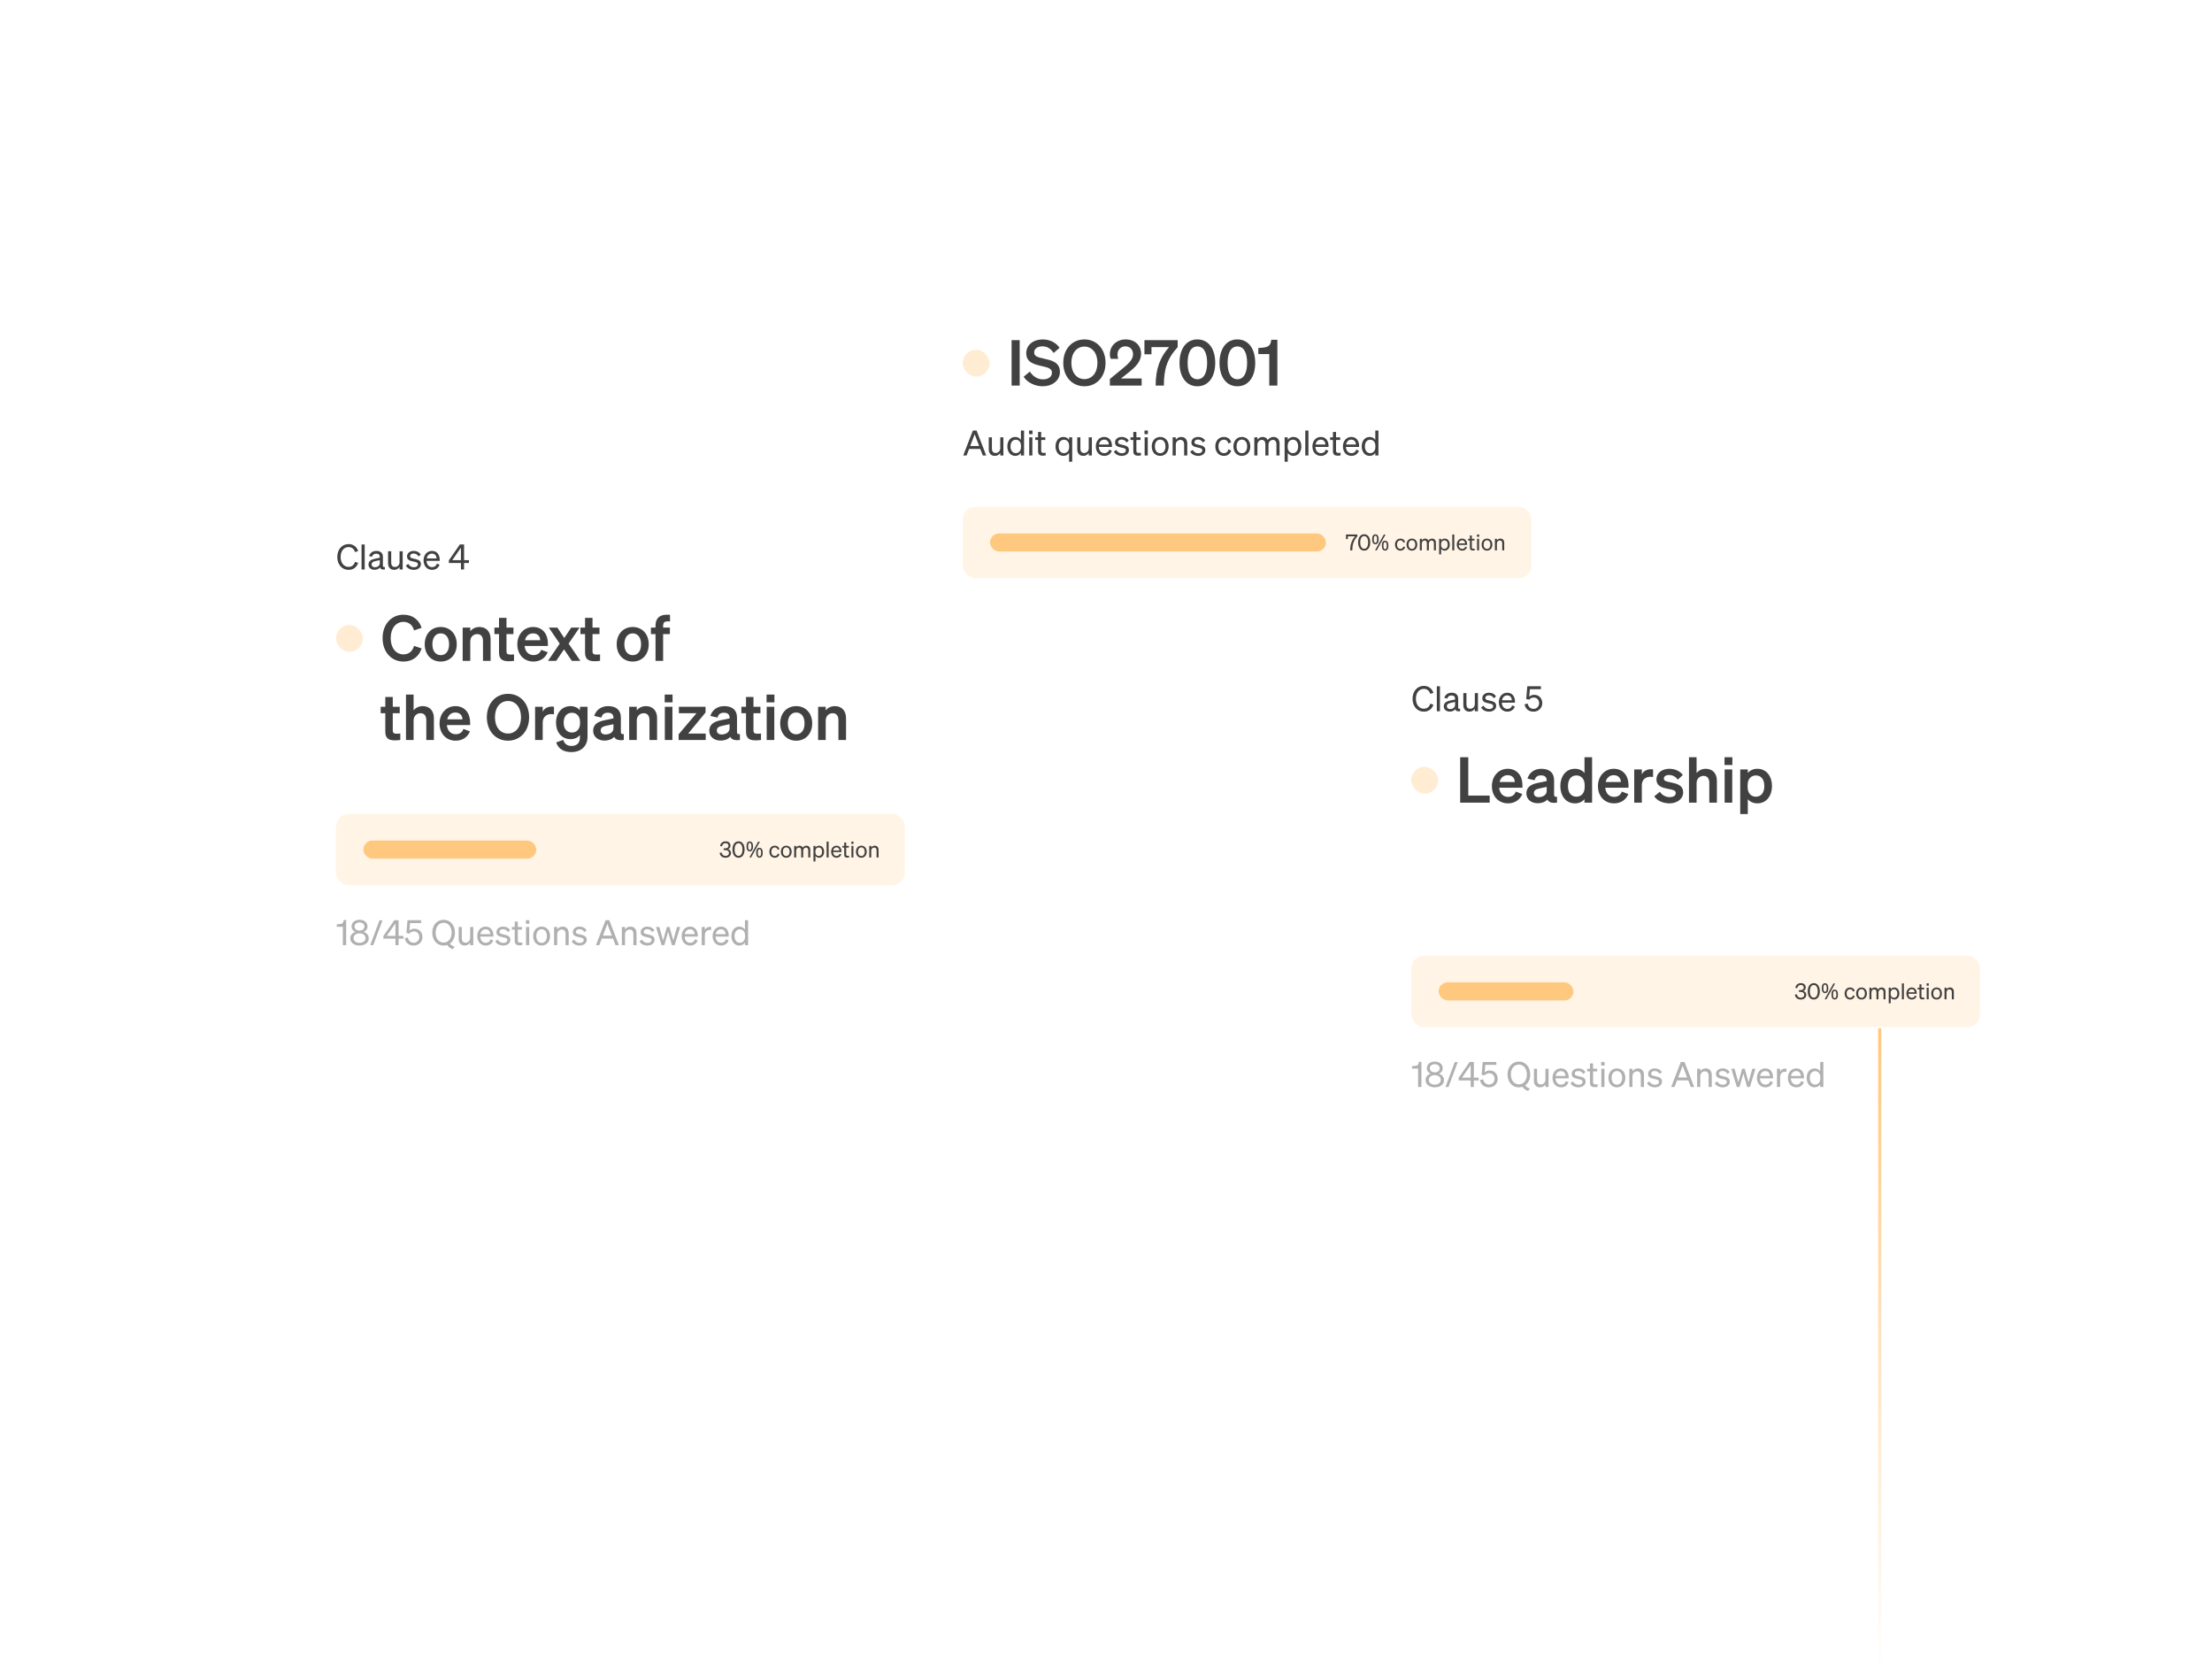 <svg width="699" height="530" viewBox="0 0 699 530" fill="none" xmlns="http://www.w3.org/2000/svg">
<g filter="url(#filter0_d_711_2954)">
<rect x="261.368" y="35.204" width="208.808" height="173.578" rx="16" fill="white" fill-opacity="0.84" shape-rendering="crispEdges"/>
</g>
<rect x="304.208" y="160.115" width="179.726" height="22.533" rx="4" fill="#FFF4E5"/>
<path d="M428.219 169.436H425.93V170.297H425.342V168.855H428.933V169.436C427.701 170.801 427.344 172.068 427.344 173.881H426.665C426.665 171.928 427.204 170.563 428.219 169.436ZM429.168 171.368C429.168 169.835 429.889 168.778 431.086 168.778C432.276 168.778 432.997 169.835 432.997 171.368C432.997 172.901 432.276 173.958 431.086 173.958C429.889 173.958 429.168 172.901 429.168 171.368ZM429.84 171.368C429.84 172.544 430.267 173.37 431.086 173.37C431.898 173.37 432.332 172.544 432.332 171.368C432.332 170.192 431.898 169.366 431.086 169.366C430.267 169.366 429.84 170.192 429.84 171.368ZM434.118 170.374C434.118 170.75 434.158 171.034 434.237 171.225C434.319 171.415 434.449 171.509 434.627 171.509C434.987 171.509 435.167 171.131 435.167 170.374C435.167 169.622 434.987 169.246 434.627 169.246C434.449 169.246 434.319 169.341 434.237 169.53C434.158 169.717 434.118 169.998 434.118 170.374ZM435.68 170.374C435.68 170.894 435.59 171.287 435.41 171.554C435.232 171.818 434.971 171.95 434.627 171.95C434.303 171.95 434.052 171.814 433.872 171.543C433.694 171.27 433.605 170.88 433.605 170.374C433.605 169.853 433.692 169.462 433.865 169.202C434.04 168.942 434.294 168.812 434.627 168.812C434.962 168.812 435.221 168.948 435.403 169.219C435.587 169.488 435.68 169.873 435.68 170.374ZM437.177 172.377C437.177 172.758 437.217 173.041 437.296 173.228C437.378 173.415 437.508 173.509 437.686 173.509C437.871 173.509 438.006 173.416 438.093 173.232C438.182 173.045 438.226 172.76 438.226 172.377C438.226 171.63 438.046 171.256 437.686 171.256C437.508 171.256 437.378 171.35 437.296 171.536C437.217 171.721 437.177 172.001 437.177 172.377ZM438.739 172.377C438.739 172.895 438.649 173.286 438.469 173.553C438.289 173.817 438.028 173.95 437.686 173.95C437.362 173.95 437.111 173.814 436.931 173.543C436.753 173.269 436.664 172.881 436.664 172.377C436.664 171.855 436.751 171.465 436.924 171.205C437.097 170.945 437.351 170.815 437.686 170.815C438.021 170.815 438.28 170.951 438.462 171.222C438.646 171.491 438.739 171.876 438.739 172.377ZM437.826 168.884L435.054 173.881H434.518L437.29 168.884H437.826ZM441.46 172.054C441.46 172.887 441.908 173.405 442.559 173.405C443.063 173.405 443.364 173.083 443.469 172.628L444.029 172.887C443.854 173.496 443.322 173.958 442.559 173.958C441.537 173.958 440.83 173.181 440.83 172.054C440.83 170.92 441.537 170.15 442.559 170.15C443.322 170.15 443.84 170.591 444.015 171.2L443.469 171.473C443.364 171.025 443.063 170.696 442.559 170.696C441.908 170.696 441.46 171.214 441.46 172.054ZM447.869 172.054C447.869 173.188 447.169 173.958 446.168 173.958C445.167 173.958 444.467 173.188 444.467 172.054C444.467 170.92 445.167 170.15 446.168 170.15C447.169 170.15 447.869 170.92 447.869 172.054ZM445.104 172.054C445.104 172.887 445.524 173.419 446.168 173.419C446.812 173.419 447.232 172.887 447.232 172.054C447.232 171.214 446.812 170.682 446.168 170.682C445.524 170.682 445.104 171.214 445.104 172.054ZM449.3 171.69V173.881H448.67V170.22H449.3V170.717C449.496 170.416 449.846 170.15 450.357 170.15C450.847 170.15 451.19 170.395 451.372 170.773C451.575 170.472 451.967 170.15 452.541 170.15C453.297 170.15 453.752 170.689 453.752 171.466V173.881H453.122V171.634C453.122 171.123 452.912 170.738 452.394 170.738C451.974 170.738 451.526 171.095 451.526 171.69V173.881H450.896V171.634C450.896 171.123 450.686 170.738 450.168 170.738C449.748 170.738 449.3 171.095 449.3 171.69ZM456.532 173.958C456.021 173.958 455.615 173.713 455.398 173.349V175.141H454.768V170.22H455.398V170.752C455.615 170.395 456.021 170.15 456.532 170.15C457.547 170.15 458.128 171.011 458.128 172.054C458.128 173.09 457.547 173.958 456.532 173.958ZM455.384 171.928V172.187C455.384 173.027 455.902 173.405 456.42 173.405C457.106 173.405 457.491 172.838 457.491 172.054C457.491 171.263 457.106 170.703 456.42 170.703C455.902 170.703 455.384 171.074 455.384 171.928ZM459.554 168.855V173.881H458.924V168.855H459.554ZM462.069 173.958C461.054 173.958 460.354 173.181 460.354 172.054C460.354 170.962 461.047 170.15 462.041 170.15C463.063 170.15 463.602 170.927 463.602 171.942V172.152H460.956C460.991 172.922 461.432 173.412 462.069 173.412C462.559 173.412 462.909 173.146 463.021 172.712L463.574 172.908C463.35 173.559 462.797 173.958 462.069 173.958ZM462.034 170.689C461.502 170.689 461.103 171.046 460.991 171.669H462.965C462.951 171.151 462.671 170.689 462.034 170.689ZM464.484 173.006V170.759H463.917V170.22H464.484V169.149H465.107V170.22H465.94V170.759H465.107V172.908C465.107 173.293 465.296 173.363 465.618 173.363C465.765 173.363 465.87 173.356 466.017 173.321V173.86C465.856 173.895 465.674 173.916 465.464 173.916C464.841 173.916 464.484 173.706 464.484 173.006ZM466.737 169.583V168.855H467.423V169.583H466.737ZM467.395 170.22V173.881H466.765V170.22H467.395ZM471.596 172.054C471.596 173.188 470.896 173.958 469.895 173.958C468.894 173.958 468.194 173.188 468.194 172.054C468.194 170.92 468.894 170.15 469.895 170.15C470.896 170.15 471.596 170.92 471.596 172.054ZM468.831 172.054C468.831 172.887 469.251 173.419 469.895 173.419C470.539 173.419 470.959 172.887 470.959 172.054C470.959 171.214 470.539 170.682 469.895 170.682C469.251 170.682 468.831 171.214 468.831 172.054ZM472.398 173.881V170.22H473.028V170.717C473.238 170.416 473.602 170.15 474.12 170.15C474.897 170.15 475.338 170.689 475.338 171.466V173.881H474.708V171.634C474.708 171.123 474.491 170.738 473.945 170.738C473.49 170.738 473.028 171.088 473.028 171.697V173.881H472.398Z" fill="#414141"/>
<rect x="312.86" y="168.526" width="106.129" height="5.71" rx="2.855" fill="#FFC87F"/>
<rect x="304.208" y="110.484" width="8.481" height="8.481" rx="4.241" fill="#FFECD2"/>
<path d="M322.226 107.453V121.813H319.666V107.453H322.226ZM323.479 119.013L325.439 117.393C326.439 118.953 327.939 119.853 329.579 119.853C331.199 119.853 332.419 119.113 332.419 117.733C332.419 116.273 330.919 116.073 328.779 115.553C326.619 115.033 324.299 114.393 324.299 111.593C324.299 108.933 326.579 107.233 329.479 107.233C331.939 107.233 333.859 108.393 334.819 109.893L332.939 111.513C332.139 110.273 331.079 109.413 329.399 109.413C327.859 109.413 326.799 110.193 326.799 111.333C326.799 112.593 327.899 112.853 329.839 113.293C332.159 113.813 334.939 114.353 334.939 117.473C334.939 120.293 332.459 122.033 329.499 122.033C327.039 122.033 324.599 120.853 323.479 119.013ZM335.996 114.633C335.996 110.273 338.796 107.233 342.676 107.233C346.556 107.233 349.356 110.273 349.356 114.633C349.356 118.993 346.556 122.033 342.676 122.033C338.796 122.033 335.996 118.993 335.996 114.633ZM346.796 114.633C346.796 111.513 345.096 109.493 342.676 109.493C340.256 109.493 338.556 111.513 338.556 114.633C338.556 117.753 340.256 119.773 342.676 119.773C345.096 119.773 346.796 117.753 346.796 114.633ZM350.725 119.733L354.325 116.773C356.285 115.173 358.045 113.753 358.045 111.953C358.045 110.473 357.125 109.413 355.605 109.413C354.105 109.413 353.125 110.593 353.125 112.013C353.125 112.473 353.205 112.933 353.365 113.373H350.985C350.785 112.793 350.725 112.413 350.725 111.873C350.725 109.173 352.945 107.233 355.665 107.233C358.665 107.233 360.585 109.093 360.585 111.793C360.585 114.333 358.665 116.073 356.645 117.673L354.245 119.573H360.765V121.813H350.725V119.733ZM369.45 109.653H363.87V111.933H361.65V107.453H372.15V109.673C368.69 113.433 367.79 116.873 367.79 121.813H365.19C365.19 116.413 366.67 112.713 369.45 109.653ZM372.736 114.633C372.736 110.253 374.816 107.233 378.376 107.233C381.936 107.233 384.016 110.253 384.016 114.633C384.016 119.013 381.936 122.033 378.376 122.033C374.816 122.033 372.736 119.013 372.736 114.633ZM375.296 114.633C375.296 117.653 376.256 119.813 378.376 119.813C380.496 119.813 381.456 117.653 381.456 114.633C381.456 111.613 380.496 109.453 378.376 109.453C376.256 109.453 375.296 111.613 375.296 114.633ZM385.372 114.633C385.372 110.253 387.452 107.233 391.012 107.233C394.572 107.233 396.652 110.253 396.652 114.633C396.652 119.013 394.572 122.033 391.012 122.033C387.452 122.033 385.372 119.013 385.372 114.633ZM387.932 114.633C387.932 117.653 388.892 119.813 391.012 119.813C393.132 119.813 394.092 117.653 394.092 114.633C394.092 111.613 393.132 109.453 391.012 109.453C388.892 109.453 387.932 111.613 387.932 114.633ZM401.711 107.353H403.651V121.813H401.091V111.853H397.631V109.953L399.031 109.833C400.831 109.673 401.571 109.053 401.711 107.353Z" fill="#414141"/>
<path d="M307.431 136.008H308.597L311.644 143.906H310.577L309.774 141.827H306.232L305.44 143.906H304.384L307.431 136.008ZM307.992 137.196L306.584 140.903H309.422L307.992 137.196ZM317.075 138.153V143.906H316.085V143.114C315.755 143.598 315.194 144.027 314.38 144.027C313.148 144.027 312.455 143.18 312.455 141.959V138.153H313.445V141.75C313.445 142.564 313.797 143.114 314.644 143.114C315.359 143.114 316.085 142.575 316.085 141.618V138.153H317.075ZM320.831 144.027C319.236 144.027 318.323 142.663 318.323 141.035C318.323 139.396 319.236 138.043 320.831 138.043C321.634 138.043 322.272 138.428 322.613 138.989V136.008H323.603V143.906H322.613V143.07C322.272 143.642 321.634 144.027 320.831 144.027ZM322.635 140.837C322.635 139.495 321.821 138.912 321.007 138.912C319.929 138.912 319.324 139.792 319.324 141.035C319.324 142.267 319.929 143.158 321.007 143.158C321.821 143.158 322.635 142.564 322.635 141.244V140.837ZM325.195 137.152V136.008H326.273V137.152H325.195ZM326.229 138.153V143.906H325.239V138.153H326.229ZM328.036 142.531V139H327.145V138.153H328.036V136.47H329.015V138.153H330.324V139H329.015V142.377C329.015 142.982 329.312 143.092 329.818 143.092C330.049 143.092 330.214 143.081 330.445 143.026V143.873C330.192 143.928 329.906 143.961 329.576 143.961C328.597 143.961 328.036 143.631 328.036 142.531ZM336.052 144.027C334.457 144.027 333.544 142.663 333.544 141.035C333.544 139.396 334.457 138.043 336.052 138.043C336.855 138.043 337.493 138.428 337.834 138.989V138.153H338.824V145.886H337.834V143.07C337.493 143.642 336.855 144.027 336.052 144.027ZM337.856 140.837C337.856 139.495 337.042 138.912 336.228 138.912C335.15 138.912 334.545 139.792 334.545 141.035C334.545 142.267 335.15 143.158 336.228 143.158C337.042 143.158 337.856 142.564 337.856 141.244V140.837ZM345.036 138.153V143.906H344.046V143.114C343.716 143.598 343.155 144.027 342.341 144.027C341.109 144.027 340.416 143.18 340.416 141.959V138.153H341.406V141.75C341.406 142.564 341.758 143.114 342.605 143.114C343.32 143.114 344.046 142.575 344.046 141.618V138.153H345.036ZM348.979 144.027C347.384 144.027 346.284 142.806 346.284 141.035C346.284 139.319 347.373 138.043 348.935 138.043C350.541 138.043 351.388 139.264 351.388 140.859V141.189H347.23C347.285 142.399 347.978 143.169 348.979 143.169C349.749 143.169 350.299 142.751 350.475 142.069L351.344 142.377C350.992 143.4 350.123 144.027 348.979 144.027ZM348.924 138.89C348.088 138.89 347.461 139.451 347.285 140.43H350.387C350.365 139.616 349.925 138.89 348.924 138.89ZM351.983 142.685L352.753 142.124C353.061 142.795 353.765 143.202 354.513 143.202C355.184 143.202 355.778 142.916 355.778 142.289C355.778 141.662 355.228 141.574 354.282 141.376C353.336 141.167 352.346 140.958 352.346 139.781C352.346 138.758 353.237 138.043 354.458 138.043C355.492 138.043 356.339 138.549 356.68 139.231L355.976 139.792C355.679 139.22 355.14 138.857 354.414 138.857C353.754 138.857 353.314 139.187 353.314 139.704C353.314 140.243 353.82 140.342 354.623 140.518C355.613 140.749 356.746 140.947 356.746 142.201C356.746 143.301 355.745 144.027 354.513 144.027C353.468 144.027 352.423 143.576 351.983 142.685ZM358.125 142.531V139H357.234V138.153H358.125V136.47H359.104V138.153H360.413V139H359.104V142.377C359.104 142.982 359.401 143.092 359.907 143.092C360.138 143.092 360.303 143.081 360.534 143.026V143.873C360.281 143.928 359.995 143.961 359.665 143.961C358.686 143.961 358.125 143.631 358.125 142.531ZM361.665 137.152V136.008H362.743V137.152H361.665ZM362.699 138.153V143.906H361.709V138.153H362.699ZM369.301 141.035C369.301 142.817 368.201 144.027 366.628 144.027C365.055 144.027 363.955 142.817 363.955 141.035C363.955 139.253 365.055 138.043 366.628 138.043C368.201 138.043 369.301 139.253 369.301 141.035ZM364.956 141.035C364.956 142.344 365.616 143.18 366.628 143.18C367.64 143.18 368.3 142.344 368.3 141.035C368.3 139.715 367.64 138.879 366.628 138.879C365.616 138.879 364.956 139.715 364.956 141.035ZM370.56 143.906V138.153H371.55V138.934C371.88 138.461 372.452 138.043 373.266 138.043C374.487 138.043 375.18 138.89 375.18 140.111V143.906H374.19V140.375C374.19 139.572 373.849 138.967 372.991 138.967C372.276 138.967 371.55 139.517 371.55 140.474V143.906H370.56ZM376.131 142.685L376.901 142.124C377.209 142.795 377.913 143.202 378.661 143.202C379.332 143.202 379.926 142.916 379.926 142.289C379.926 141.662 379.376 141.574 378.43 141.376C377.484 141.167 376.494 140.958 376.494 139.781C376.494 138.758 377.385 138.043 378.606 138.043C379.64 138.043 380.487 138.549 380.828 139.231L380.124 139.792C379.827 139.22 379.288 138.857 378.562 138.857C377.902 138.857 377.462 139.187 377.462 139.704C377.462 140.243 377.968 140.342 378.771 140.518C379.761 140.749 380.894 140.947 380.894 142.201C380.894 143.301 379.893 144.027 378.661 144.027C377.616 144.027 376.571 143.576 376.131 142.685ZM385.033 141.035C385.033 142.344 385.737 143.158 386.76 143.158C387.552 143.158 388.025 142.652 388.19 141.937L389.07 142.344C388.795 143.301 387.959 144.027 386.76 144.027C385.154 144.027 384.043 142.806 384.043 141.035C384.043 139.253 385.154 138.043 386.76 138.043C387.959 138.043 388.773 138.736 389.048 139.693L388.19 140.122C388.025 139.418 387.552 138.901 386.76 138.901C385.737 138.901 385.033 139.715 385.033 141.035ZM395.104 141.035C395.104 142.817 394.004 144.027 392.431 144.027C390.858 144.027 389.758 142.817 389.758 141.035C389.758 139.253 390.858 138.043 392.431 138.043C394.004 138.043 395.104 139.253 395.104 141.035ZM390.759 141.035C390.759 142.344 391.419 143.18 392.431 143.18C393.443 143.18 394.103 142.344 394.103 141.035C394.103 139.715 393.443 138.879 392.431 138.879C391.419 138.879 390.759 139.715 390.759 141.035ZM397.353 140.463V143.906H396.363V138.153H397.353V138.934C397.661 138.461 398.211 138.043 399.014 138.043C399.784 138.043 400.323 138.428 400.609 139.022C400.928 138.549 401.544 138.043 402.446 138.043C403.634 138.043 404.349 138.89 404.349 140.111V143.906H403.359V140.375C403.359 139.572 403.029 138.967 402.215 138.967C401.555 138.967 400.851 139.528 400.851 140.463V143.906H399.861V140.375C399.861 139.572 399.531 138.967 398.717 138.967C398.057 138.967 397.353 139.528 397.353 140.463ZM408.717 144.027C407.914 144.027 407.276 143.642 406.935 143.07V145.886H405.945V138.153H406.935V138.989C407.276 138.428 407.914 138.043 408.717 138.043C410.312 138.043 411.225 139.396 411.225 141.035C411.225 142.663 410.312 144.027 408.717 144.027ZM406.913 140.837V141.244C406.913 142.564 407.727 143.158 408.541 143.158C409.619 143.158 410.224 142.267 410.224 141.035C410.224 139.792 409.619 138.912 408.541 138.912C407.727 138.912 406.913 139.495 406.913 140.837ZM413.466 136.008V143.906H412.476V136.008H413.466ZM417.418 144.027C415.823 144.027 414.723 142.806 414.723 141.035C414.723 139.319 415.812 138.043 417.374 138.043C418.98 138.043 419.827 139.264 419.827 140.859V141.189H415.669C415.724 142.399 416.417 143.169 417.418 143.169C418.188 143.169 418.738 142.751 418.914 142.069L419.783 142.377C419.431 143.4 418.562 144.027 417.418 144.027ZM417.363 138.89C416.527 138.89 415.9 139.451 415.724 140.43H418.826C418.804 139.616 418.364 138.89 417.363 138.89ZM421.213 142.531V139H420.322V138.153H421.213V136.47H422.192V138.153H423.501V139H422.192V142.377C422.192 142.982 422.489 143.092 422.995 143.092C423.226 143.092 423.391 143.081 423.622 143.026V143.873C423.369 143.928 423.083 143.961 422.753 143.961C421.774 143.961 421.213 143.631 421.213 142.531ZM427.064 144.027C425.469 144.027 424.369 142.806 424.369 141.035C424.369 139.319 425.458 138.043 427.02 138.043C428.626 138.043 429.473 139.264 429.473 140.859V141.189H425.315C425.37 142.399 426.063 143.169 427.064 143.169C427.834 143.169 428.384 142.751 428.56 142.069L429.429 142.377C429.077 143.4 428.208 144.027 427.064 144.027ZM427.009 138.89C426.173 138.89 425.546 139.451 425.37 140.43H428.472C428.45 139.616 428.01 138.89 427.009 138.89ZM432.818 144.027C431.223 144.027 430.31 142.663 430.31 141.035C430.31 139.396 431.223 138.043 432.818 138.043C433.621 138.043 434.259 138.428 434.6 138.989V136.008H435.59V143.906H434.6V143.07C434.259 143.642 433.621 144.027 432.818 144.027ZM434.622 140.837C434.622 139.495 433.808 138.912 432.994 138.912C431.916 138.912 431.311 139.792 431.311 141.035C431.311 142.267 431.916 143.158 432.994 143.158C433.808 143.158 434.622 142.564 434.622 141.244V140.837Z" fill="#414141"/>
<g filter="url(#filter1_d_711_2954)">
<rect x="414.787" y="192.882" width="208.808" height="173.578" rx="16" fill="white" fill-opacity="0.84" shape-rendering="crispEdges"/>
</g>
<rect x="445.965" y="301.935" width="179.726" height="22.533" rx="4" fill="#FFF4E5"/>
<path d="M569.066 315.778C568.107 315.778 567.344 315.253 567.183 314.252L567.834 314.112C567.932 314.812 568.429 315.218 569.059 315.218C569.696 315.218 570.137 314.854 570.137 314.259C570.137 313.664 569.654 313.37 569.017 313.37H568.478V312.803H569.024C569.605 312.803 569.997 312.509 569.997 312.005C569.997 311.487 569.64 311.165 569.066 311.165C568.464 311.165 568.044 311.564 567.932 312.194L567.33 312.075C567.463 311.235 568.114 310.598 569.08 310.598C570.06 310.598 570.627 311.172 570.627 311.97C570.627 312.516 570.277 312.936 569.85 313.076C570.354 313.216 570.788 313.601 570.788 314.294C570.788 315.12 570.109 315.778 569.066 315.778ZM571.246 313.188C571.246 311.655 571.967 310.598 573.164 310.598C574.354 310.598 575.075 311.655 575.075 313.188C575.075 314.721 574.354 315.778 573.164 315.778C571.967 315.778 571.246 314.721 571.246 313.188ZM571.918 313.188C571.918 314.364 572.345 315.19 573.164 315.19C573.976 315.19 574.41 314.364 574.41 313.188C574.41 312.012 573.976 311.186 573.164 311.186C572.345 311.186 571.918 312.012 571.918 313.188ZM576.196 312.194C576.196 312.57 576.236 312.854 576.315 313.045C576.397 313.235 576.527 313.329 576.705 313.329C577.065 313.329 577.245 312.951 577.245 312.194C577.245 311.442 577.065 311.066 576.705 311.066C576.527 311.066 576.397 311.161 576.315 311.35C576.236 311.537 576.196 311.818 576.196 312.194ZM577.758 312.194C577.758 312.714 577.668 313.107 577.488 313.374C577.31 313.638 577.049 313.77 576.705 313.77C576.382 313.77 576.13 313.634 575.95 313.363C575.772 313.09 575.683 312.7 575.683 312.194C575.683 311.672 575.77 311.282 575.943 311.022C576.118 310.762 576.372 310.632 576.705 310.632C577.04 310.632 577.299 310.768 577.481 311.039C577.666 311.308 577.758 311.693 577.758 312.194ZM579.255 314.197C579.255 314.578 579.295 314.861 579.375 315.048C579.457 315.235 579.586 315.329 579.764 315.329C579.949 315.329 580.084 315.236 580.171 315.052C580.26 314.865 580.304 314.58 580.304 314.197C580.304 313.45 580.124 313.076 579.764 313.076C579.586 313.076 579.457 313.17 579.375 313.356C579.295 313.541 579.255 313.821 579.255 314.197ZM580.817 314.197C580.817 314.714 580.727 315.106 580.547 315.373C580.367 315.637 580.106 315.77 579.764 315.77C579.441 315.77 579.189 315.634 579.009 315.363C578.831 315.089 578.742 314.701 578.742 314.197C578.742 313.675 578.829 313.285 579.002 313.025C579.175 312.765 579.429 312.635 579.764 312.635C580.099 312.635 580.358 312.771 580.54 313.042C580.725 313.311 580.817 313.696 580.817 314.197ZM579.904 310.704L577.132 315.701H576.596L579.368 310.704H579.904ZM583.538 313.874C583.538 314.707 583.986 315.225 584.637 315.225C585.141 315.225 585.442 314.903 585.547 314.448L586.107 314.707C585.932 315.316 585.4 315.778 584.637 315.778C583.615 315.778 582.908 315.001 582.908 313.874C582.908 312.74 583.615 311.97 584.637 311.97C585.4 311.97 585.918 312.411 586.093 313.02L585.547 313.293C585.442 312.845 585.141 312.516 584.637 312.516C583.986 312.516 583.538 313.034 583.538 313.874ZM589.947 313.874C589.947 315.008 589.247 315.778 588.246 315.778C587.245 315.778 586.545 315.008 586.545 313.874C586.545 312.74 587.245 311.97 588.246 311.97C589.247 311.97 589.947 312.74 589.947 313.874ZM587.182 313.874C587.182 314.707 587.602 315.239 588.246 315.239C588.89 315.239 589.31 314.707 589.31 313.874C589.31 313.034 588.89 312.502 588.246 312.502C587.602 312.502 587.182 313.034 587.182 313.874ZM591.378 313.51V315.701H590.748V312.04H591.378V312.537C591.574 312.236 591.924 311.97 592.435 311.97C592.925 311.97 593.268 312.215 593.45 312.593C593.653 312.292 594.045 311.97 594.619 311.97C595.375 311.97 595.83 312.509 595.83 313.286V315.701H595.2V313.454C595.2 312.943 594.99 312.558 594.472 312.558C594.052 312.558 593.604 312.915 593.604 313.51V315.701H592.974V313.454C592.974 312.943 592.764 312.558 592.246 312.558C591.826 312.558 591.378 312.915 591.378 313.51ZM598.61 315.778C598.099 315.778 597.693 315.533 597.476 315.169V316.961H596.846V312.04H597.476V312.572C597.693 312.215 598.099 311.97 598.61 311.97C599.625 311.97 600.206 312.831 600.206 313.874C600.206 314.91 599.625 315.778 598.61 315.778ZM597.462 313.748V314.007C597.462 314.847 597.98 315.225 598.498 315.225C599.184 315.225 599.569 314.658 599.569 313.874C599.569 313.083 599.184 312.523 598.498 312.523C597.98 312.523 597.462 312.894 597.462 313.748ZM601.632 310.675V315.701H601.002V310.675H601.632ZM604.147 315.778C603.132 315.778 602.432 315.001 602.432 313.874C602.432 312.782 603.125 311.97 604.119 311.97C605.141 311.97 605.68 312.747 605.68 313.762V313.972H603.034C603.069 314.742 603.51 315.232 604.147 315.232C604.637 315.232 604.987 314.966 605.099 314.532L605.652 314.728C605.428 315.379 604.875 315.778 604.147 315.778ZM604.112 312.509C603.58 312.509 603.181 312.866 603.069 313.489H605.043C605.029 312.971 604.749 312.509 604.112 312.509ZM606.562 314.826V312.579H605.995V312.04H606.562V310.969H607.185V312.04H608.018V312.579H607.185V314.728C607.185 315.113 607.374 315.183 607.696 315.183C607.843 315.183 607.948 315.176 608.095 315.141V315.68C607.934 315.715 607.752 315.736 607.542 315.736C606.919 315.736 606.562 315.526 606.562 314.826ZM608.815 311.403V310.675H609.501V311.403H608.815ZM609.473 312.04V315.701H608.843V312.04H609.473ZM613.675 313.874C613.675 315.008 612.975 315.778 611.974 315.778C610.973 315.778 610.273 315.008 610.273 313.874C610.273 312.74 610.973 311.97 611.974 311.97C612.975 311.97 613.675 312.74 613.675 313.874ZM610.91 313.874C610.91 314.707 611.33 315.239 611.974 315.239C612.618 315.239 613.038 314.707 613.038 313.874C613.038 313.034 612.618 312.502 611.974 312.502C611.33 312.502 610.91 313.034 610.91 313.874ZM614.476 315.701V312.04H615.106V312.537C615.316 312.236 615.68 311.97 616.198 311.97C616.975 311.97 617.416 312.509 617.416 313.286V315.701H616.786V313.454C616.786 312.943 616.569 312.558 616.023 312.558C615.568 312.558 615.106 312.908 615.106 313.517V315.701H614.476Z" fill="#414141"/>
<rect x="454.617" y="310.346" width="42.601" height="5.71" rx="2.855" fill="#FFC87F"/>
<rect x="445.965" y="242.249" width="8.481" height="8.481" rx="4.241" fill="#FFECD2"/>
<path d="M461.423 253.579V239.219H463.983V251.339H470.743V253.579H461.423ZM476.544 253.799C473.544 253.799 471.444 251.579 471.444 248.339C471.444 245.259 473.524 242.879 476.444 242.879C479.484 242.879 481.104 245.179 481.104 248.059V248.859H473.744C473.924 250.659 475.004 251.759 476.544 251.759C477.724 251.759 478.664 251.159 478.984 250.079L481.044 250.859C480.304 252.699 478.644 253.799 476.544 253.799ZM476.424 244.899C475.184 244.899 474.224 245.639 473.864 247.059H478.684C478.664 245.899 477.944 244.899 476.424 244.899ZM485.88 253.759C483.88 253.759 482.34 252.539 482.34 250.659C482.34 248.659 483.84 247.779 485.86 247.359L488.76 246.759V246.579C488.76 245.579 488.24 244.959 486.96 244.959C485.82 244.959 485.22 245.479 484.94 246.499L482.68 245.979C483.2 244.239 484.74 242.879 487.06 242.879C489.58 242.879 491.1 244.079 491.1 246.499V251.019C491.1 251.619 491.36 251.799 492.02 251.719V253.579C490.28 253.779 489.36 253.439 489 252.579C488.34 253.319 487.24 253.759 485.88 253.759ZM488.76 249.879V248.599L486.5 249.079C485.48 249.299 484.72 249.619 484.72 250.559C484.72 251.379 485.32 251.839 486.24 251.839C487.52 251.839 488.76 251.159 488.76 249.879ZM497.685 253.799C494.745 253.799 493.065 251.319 493.065 248.339C493.065 245.359 494.745 242.879 497.685 242.879C499.045 242.879 500.045 243.419 500.705 244.199V239.219H503.105V253.579H500.705V252.479C500.045 253.259 499.045 253.799 497.685 253.799ZM500.765 248.039C500.765 246.059 499.645 244.979 498.165 244.979C496.425 244.979 495.485 246.339 495.485 248.339C495.485 250.339 496.425 251.699 498.165 251.699C499.645 251.699 500.765 250.599 500.765 248.659V248.039ZM510.059 253.799C507.059 253.799 504.959 251.579 504.959 248.339C504.959 245.259 507.039 242.879 509.959 242.879C512.999 242.879 514.619 245.179 514.619 248.059V248.859H507.259C507.439 250.659 508.519 251.759 510.059 251.759C511.239 251.759 512.179 251.159 512.499 250.079L514.559 250.859C513.819 252.699 512.159 253.799 510.059 253.799ZM509.939 244.899C508.699 244.899 507.739 245.639 507.379 247.059H512.199C512.179 245.899 511.459 244.899 509.939 244.899ZM522.38 243.059V245.459C522.08 245.419 521.84 245.399 521.5 245.399C519.98 245.399 518.82 246.379 518.82 248.059V253.579H516.42V243.079H518.82V244.639C519.28 243.659 520.36 243.019 521.7 243.019C521.98 243.019 522.2 243.039 522.38 243.059ZM522.742 251.579L524.542 250.139C525.162 251.159 526.362 251.839 527.582 251.839C528.602 251.839 529.542 251.479 529.542 250.539C529.542 249.639 528.662 249.539 527.002 249.199C525.342 248.859 523.442 248.439 523.442 246.199C523.442 244.279 525.122 242.879 527.542 242.879C529.382 242.879 531.022 243.699 531.782 244.859L530.162 246.319C529.562 245.379 528.562 244.839 527.402 244.839C526.422 244.839 525.782 245.279 525.782 245.979C525.782 246.739 526.542 246.879 527.862 247.159C529.642 247.539 531.882 247.919 531.882 250.319C531.882 252.439 529.942 253.799 527.562 253.799C525.622 253.799 523.682 253.019 522.742 251.579ZM533.725 253.579V239.219H536.125V244.199C536.725 243.499 537.665 242.879 539.025 242.879C541.225 242.879 542.545 244.399 542.545 246.659V253.579H540.145V247.359C540.145 246.059 539.625 245.119 538.305 245.119C537.225 245.119 536.125 245.919 536.125 247.419V253.579H533.725ZM544.954 241.679V239.219H547.434V241.679H544.954ZM547.394 243.079V253.579H544.994V243.079H547.394ZM555.336 253.799C553.976 253.799 552.976 253.259 552.316 252.479V257.179H549.916V243.079H552.316V244.199C552.976 243.419 553.976 242.879 555.336 242.879C558.276 242.879 559.956 245.359 559.956 248.339C559.956 251.319 558.276 253.799 555.336 253.799ZM552.256 248.039V248.659C552.256 250.599 553.376 251.699 554.856 251.699C556.596 251.699 557.536 250.339 557.536 248.339C557.536 246.339 556.596 244.979 554.856 244.979C553.376 244.979 552.256 246.059 552.256 248.039Z" fill="#414141"/>
<path d="M448.385 335.455H449.177V343.397H448.121V337.589H446.218V336.808L447.065 336.753C448 336.687 448.308 336.368 448.385 335.455ZM453.39 335.378C454.831 335.378 455.909 336.225 455.909 337.49C455.909 338.282 455.458 338.898 454.666 339.206C455.612 339.492 456.316 340.218 456.316 341.219C456.316 342.605 455.084 343.507 453.39 343.507C451.707 343.507 450.475 342.605 450.475 341.219C450.475 340.218 451.179 339.492 452.114 339.206C451.333 338.898 450.882 338.282 450.882 337.49C450.882 336.225 451.96 335.378 453.39 335.378ZM453.39 338.788C454.325 338.788 454.952 338.282 454.952 337.501C454.952 336.731 454.325 336.214 453.39 336.214C452.466 336.214 451.828 336.731 451.828 337.501C451.828 338.282 452.466 338.788 453.39 338.788ZM453.39 339.657C452.279 339.657 451.509 340.273 451.509 341.153C451.509 342.055 452.279 342.671 453.39 342.671C454.501 342.671 455.293 342.055 455.293 341.153C455.293 340.273 454.501 339.657 453.39 339.657ZM460.655 335.544L457.733 343.397H456.782L459.709 335.544H460.655ZM465.729 343.397H464.75V341.34H460.933V340.515L464.398 335.499H465.74V340.46H467.269V341.34H465.729V343.397ZM462.011 340.46H464.739V336.511L462.011 340.46ZM469.178 339.723L468.21 339.558L468.551 335.499H472.852V336.423H469.365L469.156 338.81C469.497 338.469 470.036 338.194 470.729 338.194C472.269 338.194 473.281 339.338 473.281 340.834C473.281 342.33 472.104 343.518 470.52 343.518C469.035 343.518 467.957 342.682 467.682 341.186L468.694 340.977C468.859 341.989 469.541 342.638 470.52 342.638C471.521 342.638 472.291 341.868 472.291 340.856C472.291 339.855 471.609 339.052 470.608 339.052C469.948 339.052 469.442 339.349 469.178 339.723ZM476.386 339.448C476.386 337.039 477.904 335.378 479.972 335.378C482.04 335.378 483.547 337.039 483.547 339.448C483.547 340.988 482.931 342.231 481.941 342.913C482.26 343.375 482.865 343.738 483.481 343.892L482.865 344.651C482.161 344.453 481.424 343.914 481.105 343.342C480.753 343.452 480.368 343.518 479.972 343.518C477.904 343.518 476.386 341.857 476.386 339.448ZM482.502 339.448C482.502 337.578 481.457 336.313 479.972 336.313C478.487 336.313 477.442 337.578 477.442 339.448C477.442 341.318 478.487 342.583 479.972 342.583C481.457 342.583 482.502 341.318 482.502 339.448ZM489.35 337.644V343.397H488.36V342.605C488.03 343.089 487.469 343.518 486.655 343.518C485.423 343.518 484.73 342.671 484.73 341.45V337.644H485.72V341.241C485.72 342.055 486.072 342.605 486.919 342.605C487.634 342.605 488.36 342.066 488.36 341.109V337.644H489.35ZM493.293 343.518C491.698 343.518 490.598 342.297 490.598 340.526C490.598 338.81 491.687 337.534 493.249 337.534C494.855 337.534 495.702 338.755 495.702 340.35V340.68H491.544C491.599 341.89 492.292 342.66 493.293 342.66C494.063 342.66 494.613 342.242 494.789 341.56L495.658 341.868C495.306 342.891 494.437 343.518 493.293 343.518ZM493.238 338.381C492.402 338.381 491.775 338.942 491.599 339.921H494.701C494.679 339.107 494.239 338.381 493.238 338.381ZM496.296 342.176L497.066 341.615C497.374 342.286 498.078 342.693 498.826 342.693C499.497 342.693 500.091 342.407 500.091 341.78C500.091 341.153 499.541 341.065 498.595 340.867C497.649 340.658 496.659 340.449 496.659 339.272C496.659 338.249 497.55 337.534 498.771 337.534C499.805 337.534 500.652 338.04 500.993 338.722L500.289 339.283C499.992 338.711 499.453 338.348 498.727 338.348C498.067 338.348 497.627 338.678 497.627 339.195C497.627 339.734 498.133 339.833 498.936 340.009C499.926 340.24 501.059 340.438 501.059 341.692C501.059 342.792 500.058 343.518 498.826 343.518C497.781 343.518 496.736 343.067 496.296 342.176ZM502.438 342.022V338.491H501.547V337.644H502.438V335.961H503.417V337.644H504.726V338.491H503.417V341.868C503.417 342.473 503.714 342.583 504.22 342.583C504.451 342.583 504.616 342.572 504.847 342.517V343.364C504.594 343.419 504.308 343.452 503.978 343.452C502.999 343.452 502.438 343.122 502.438 342.022ZM505.978 336.643V335.499H507.056V336.643H505.978ZM507.012 337.644V343.397H506.022V337.644H507.012ZM513.615 340.526C513.615 342.308 512.515 343.518 510.942 343.518C509.369 343.518 508.269 342.308 508.269 340.526C508.269 338.744 509.369 337.534 510.942 337.534C512.515 337.534 513.615 338.744 513.615 340.526ZM509.27 340.526C509.27 341.835 509.93 342.671 510.942 342.671C511.954 342.671 512.614 341.835 512.614 340.526C512.614 339.206 511.954 338.37 510.942 338.37C509.93 338.37 509.27 339.206 509.27 340.526ZM514.874 343.397V337.644H515.864V338.425C516.194 337.952 516.766 337.534 517.58 337.534C518.801 337.534 519.494 338.381 519.494 339.602V343.397H518.504V339.866C518.504 339.063 518.163 338.458 517.305 338.458C516.59 338.458 515.864 339.008 515.864 339.965V343.397H514.874ZM520.445 342.176L521.215 341.615C521.523 342.286 522.227 342.693 522.975 342.693C523.646 342.693 524.24 342.407 524.24 341.78C524.24 341.153 523.69 341.065 522.744 340.867C521.798 340.658 520.808 340.449 520.808 339.272C520.808 338.249 521.699 337.534 522.92 337.534C523.954 337.534 524.801 338.04 525.142 338.722L524.438 339.283C524.141 338.711 523.602 338.348 522.876 338.348C522.216 338.348 521.776 338.678 521.776 339.195C521.776 339.734 522.282 339.833 523.085 340.009C524.075 340.24 525.208 340.438 525.208 341.692C525.208 342.792 524.207 343.518 522.975 343.518C521.93 343.518 520.885 343.067 520.445 342.176ZM531.151 335.499H532.317L535.364 343.397H534.297L533.494 341.318H529.952L529.16 343.397H528.104L531.151 335.499ZM531.712 336.687L530.304 340.394H533.142L531.712 336.687ZM536.304 343.397V337.644H537.294V338.425C537.624 337.952 538.196 337.534 539.01 337.534C540.231 337.534 540.924 338.381 540.924 339.602V343.397H539.934V339.866C539.934 339.063 539.593 338.458 538.735 338.458C538.02 338.458 537.294 339.008 537.294 339.965V343.397H536.304ZM541.875 342.176L542.645 341.615C542.953 342.286 543.657 342.693 544.405 342.693C545.076 342.693 545.67 342.407 545.67 341.78C545.67 341.153 545.12 341.065 544.174 340.867C543.228 340.658 542.238 340.449 542.238 339.272C542.238 338.249 543.129 337.534 544.35 337.534C545.384 337.534 546.231 338.04 546.572 338.722L545.868 339.283C545.571 338.711 545.032 338.348 544.306 338.348C543.646 338.348 543.206 338.678 543.206 339.195C543.206 339.734 543.712 339.833 544.515 340.009C545.505 340.24 546.638 340.438 546.638 341.692C546.638 342.792 545.637 343.518 544.405 343.518C543.36 343.518 542.315 343.067 541.875 342.176ZM550.516 337.644H551.352L552.54 341.934L553.739 337.644H554.729L552.98 343.397H552.111L550.912 339.129L549.713 343.397H548.844L547.095 337.644H548.118L549.328 341.923L550.516 337.644ZM557.886 343.518C556.291 343.518 555.191 342.297 555.191 340.526C555.191 338.81 556.28 337.534 557.842 337.534C559.448 337.534 560.295 338.755 560.295 340.35V340.68H556.137C556.192 341.89 556.885 342.66 557.886 342.66C558.656 342.66 559.206 342.242 559.382 341.56L560.251 341.868C559.899 342.891 559.03 343.518 557.886 343.518ZM557.831 338.381C556.995 338.381 556.368 338.942 556.192 339.921H559.294C559.272 339.107 558.832 338.381 557.831 338.381ZM564.508 337.622V338.623C564.343 338.59 564.211 338.579 564.024 338.579C563.188 338.579 562.517 339.239 562.517 340.251V343.397H561.527V337.644H562.517V338.623C562.77 338.04 563.331 337.6 564.112 337.6C564.266 337.6 564.409 337.611 564.508 337.622ZM567.661 343.518C566.066 343.518 564.966 342.297 564.966 340.526C564.966 338.81 566.055 337.534 567.617 337.534C569.223 337.534 570.07 338.755 570.07 340.35V340.68H565.912C565.967 341.89 566.66 342.66 567.661 342.66C568.431 342.66 568.981 342.242 569.157 341.56L570.026 341.868C569.674 342.891 568.805 343.518 567.661 343.518ZM567.606 338.381C566.77 338.381 566.143 338.942 565.967 339.921H569.069C569.047 339.107 568.607 338.381 567.606 338.381ZM573.415 343.518C571.82 343.518 570.907 342.154 570.907 340.526C570.907 338.887 571.82 337.534 573.415 337.534C574.218 337.534 574.856 337.919 575.197 338.48V335.499H576.187V343.397H575.197V342.561C574.856 343.133 574.218 343.518 573.415 343.518ZM575.219 340.328C575.219 338.986 574.405 338.403 573.591 338.403C572.513 338.403 571.908 339.283 571.908 340.526C571.908 341.758 572.513 342.649 573.591 342.649C574.405 342.649 575.219 342.055 575.219 340.735V340.328Z" fill="#B0B0B0"/>
<path d="M447.428 220.759C447.428 222.629 448.462 223.894 449.925 223.894C450.948 223.894 451.685 223.3 451.971 222.299L452.972 222.629C452.51 223.993 451.432 224.829 449.925 224.829C447.879 224.829 446.372 223.168 446.372 220.759C446.372 218.35 447.879 216.689 449.925 216.689C451.432 216.689 452.51 217.525 452.972 218.889L451.971 219.219C451.685 218.218 450.948 217.624 449.925 217.624C448.462 217.624 447.428 218.889 447.428 220.759ZM455.031 216.81V224.708H454.041V216.81H455.031ZM458.124 224.807C457.079 224.807 456.232 224.191 456.232 223.157C456.232 222.013 457.123 221.54 458.41 221.276L459.807 220.99V220.748C459.807 220.088 459.444 219.714 458.674 219.714C457.948 219.714 457.519 220.055 457.343 220.693L456.408 220.451C456.683 219.516 457.53 218.845 458.707 218.845C459.994 218.845 460.786 219.472 460.786 220.704V223.509C460.786 223.883 461.017 224.004 461.402 223.916V224.708C460.522 224.818 460.016 224.609 459.895 224.059C459.543 224.51 458.905 224.807 458.124 224.807ZM459.807 222.75V221.76L458.685 222.002C457.805 222.178 457.211 222.42 457.211 223.113C457.211 223.674 457.618 224.004 458.245 224.004C459.092 224.004 459.807 223.487 459.807 222.75ZM467.038 218.955V224.708H466.048V223.916C465.718 224.4 465.157 224.829 464.343 224.829C463.111 224.829 462.418 223.982 462.418 222.761V218.955H463.408V222.552C463.408 223.366 463.76 223.916 464.607 223.916C465.322 223.916 466.048 223.377 466.048 222.42V218.955H467.038ZM468.044 223.487L468.814 222.926C469.122 223.597 469.826 224.004 470.574 224.004C471.245 224.004 471.839 223.718 471.839 223.091C471.839 222.464 471.289 222.376 470.343 222.178C469.397 221.969 468.407 221.76 468.407 220.583C468.407 219.56 469.298 218.845 470.519 218.845C471.553 218.845 472.4 219.351 472.741 220.033L472.037 220.594C471.74 220.022 471.201 219.659 470.475 219.659C469.815 219.659 469.375 219.989 469.375 220.506C469.375 221.045 469.881 221.144 470.684 221.32C471.674 221.551 472.807 221.749 472.807 223.003C472.807 224.103 471.806 224.829 470.574 224.829C469.529 224.829 468.484 224.378 468.044 223.487ZM476.331 224.829C474.736 224.829 473.636 223.608 473.636 221.837C473.636 220.121 474.725 218.845 476.287 218.845C477.893 218.845 478.74 220.066 478.74 221.661V221.991H474.582C474.637 223.201 475.33 223.971 476.331 223.971C477.101 223.971 477.651 223.553 477.827 222.871L478.696 223.179C478.344 224.202 477.475 224.829 476.331 224.829ZM476.276 219.692C475.44 219.692 474.813 220.253 474.637 221.232H477.739C477.717 220.418 477.277 219.692 476.276 219.692ZM483.261 221.034L482.293 220.869L482.634 216.81H486.935V217.734H483.448L483.239 220.121C483.58 219.78 484.119 219.505 484.812 219.505C486.352 219.505 487.364 220.649 487.364 222.145C487.364 223.641 486.187 224.829 484.603 224.829C483.118 224.829 482.04 223.993 481.765 222.497L482.777 222.288C482.942 223.3 483.624 223.949 484.603 223.949C485.604 223.949 486.374 223.179 486.374 222.167C486.374 221.166 485.692 220.363 484.691 220.363C484.031 220.363 483.525 220.66 483.261 221.034Z" fill="#414141"/>
<g filter="url(#filter2_d_711_2954)">
<rect x="75" y="148.085" width="208.808" height="173.578" rx="16" fill="white" fill-opacity="0.84" shape-rendering="crispEdges"/>
</g>
<rect x="106.178" y="257.138" width="179.726" height="22.533" rx="4" fill="#FFF4E5"/>
<path d="M229.279 270.981C228.32 270.981 227.557 270.456 227.396 269.455L228.047 269.315C228.145 270.015 228.642 270.421 229.272 270.421C229.909 270.421 230.35 270.057 230.35 269.462C230.35 268.867 229.867 268.573 229.23 268.573H228.691V268.006H229.237C229.818 268.006 230.21 267.712 230.21 267.208C230.21 266.69 229.853 266.368 229.279 266.368C228.677 266.368 228.257 266.767 228.145 267.397L227.543 267.278C227.676 266.438 228.327 265.801 229.293 265.801C230.273 265.801 230.84 266.375 230.84 267.173C230.84 267.719 230.49 268.139 230.063 268.279C230.567 268.419 231.001 268.804 231.001 269.497C231.001 270.323 230.322 270.981 229.279 270.981ZM231.459 268.391C231.459 266.858 232.18 265.801 233.377 265.801C234.567 265.801 235.288 266.858 235.288 268.391C235.288 269.924 234.567 270.981 233.377 270.981C232.18 270.981 231.459 269.924 231.459 268.391ZM232.131 268.391C232.131 269.567 232.558 270.393 233.377 270.393C234.189 270.393 234.623 269.567 234.623 268.391C234.623 267.215 234.189 266.389 233.377 266.389C232.558 266.389 232.131 267.215 232.131 268.391ZM236.409 267.397C236.409 267.773 236.449 268.057 236.529 268.249C236.611 268.438 236.741 268.532 236.918 268.532C237.278 268.532 237.458 268.154 237.458 267.397C237.458 266.646 237.278 266.27 236.918 266.27C236.741 266.27 236.611 266.364 236.529 266.553C236.449 266.74 236.409 267.022 236.409 267.397ZM237.971 267.397C237.971 267.917 237.881 268.31 237.701 268.577C237.523 268.841 237.263 268.973 236.918 268.973C236.595 268.973 236.343 268.838 236.163 268.566C235.985 268.293 235.896 267.903 235.896 267.397C235.896 266.876 235.983 266.485 236.156 266.225C236.332 265.965 236.586 265.835 236.918 265.835C237.253 265.835 237.512 265.971 237.694 266.242C237.879 266.511 237.971 266.896 237.971 267.397ZM239.468 269.4C239.468 269.781 239.508 270.065 239.588 270.251C239.67 270.438 239.8 270.532 239.978 270.532C240.162 270.532 240.298 270.439 240.384 270.255C240.473 270.068 240.518 269.783 240.518 269.4C240.518 268.653 240.338 268.279 239.978 268.279C239.8 268.279 239.67 268.373 239.588 268.56C239.508 268.744 239.468 269.024 239.468 269.4ZM241.03 269.4C241.03 269.918 240.94 270.31 240.76 270.576C240.58 270.841 240.319 270.973 239.978 270.973C239.654 270.973 239.402 270.837 239.222 270.566C239.044 270.293 238.956 269.904 238.956 269.4C238.956 268.879 239.042 268.488 239.215 268.228C239.389 267.968 239.643 267.838 239.978 267.838C240.312 267.838 240.571 267.974 240.753 268.245C240.938 268.514 241.03 268.899 241.03 269.4ZM240.118 265.907L237.346 270.904H236.809L239.581 265.907H240.118ZM243.752 269.077C243.752 269.91 244.2 270.428 244.851 270.428C245.355 270.428 245.656 270.106 245.761 269.651L246.321 269.91C246.146 270.519 245.614 270.981 244.851 270.981C243.829 270.981 243.122 270.204 243.122 269.077C243.122 267.943 243.829 267.173 244.851 267.173C245.614 267.173 246.132 267.614 246.307 268.223L245.761 268.496C245.656 268.048 245.355 267.719 244.851 267.719C244.2 267.719 243.752 268.237 243.752 269.077ZM250.16 269.077C250.16 270.211 249.46 270.981 248.459 270.981C247.458 270.981 246.758 270.211 246.758 269.077C246.758 267.943 247.458 267.173 248.459 267.173C249.46 267.173 250.16 267.943 250.16 269.077ZM247.395 269.077C247.395 269.91 247.815 270.442 248.459 270.442C249.103 270.442 249.523 269.91 249.523 269.077C249.523 268.237 249.103 267.705 248.459 267.705C247.815 267.705 247.395 268.237 247.395 269.077ZM251.592 268.713V270.904H250.962V267.243H251.592V267.74C251.788 267.439 252.138 267.173 252.649 267.173C253.139 267.173 253.482 267.418 253.664 267.796C253.867 267.495 254.259 267.173 254.833 267.173C255.589 267.173 256.044 267.712 256.044 268.489V270.904H255.414V268.657C255.414 268.146 255.204 267.761 254.686 267.761C254.266 267.761 253.818 268.118 253.818 268.713V270.904H253.188V268.657C253.188 268.146 252.978 267.761 252.46 267.761C252.04 267.761 251.592 268.118 251.592 268.713ZM258.823 270.981C258.312 270.981 257.906 270.736 257.689 270.372V272.164H257.059V267.243H257.689V267.775C257.906 267.418 258.312 267.173 258.823 267.173C259.838 267.173 260.419 268.034 260.419 269.077C260.419 270.113 259.838 270.981 258.823 270.981ZM257.675 268.951V269.21C257.675 270.05 258.193 270.428 258.711 270.428C259.397 270.428 259.782 269.861 259.782 269.077C259.782 268.286 259.397 267.726 258.711 267.726C258.193 267.726 257.675 268.097 257.675 268.951ZM261.845 265.878V270.904H261.215V265.878H261.845ZM264.36 270.981C263.345 270.981 262.645 270.204 262.645 269.077C262.645 267.985 263.338 267.173 264.332 267.173C265.354 267.173 265.893 267.95 265.893 268.965V269.175H263.247C263.282 269.945 263.723 270.435 264.36 270.435C264.85 270.435 265.2 270.169 265.312 269.735L265.865 269.931C265.641 270.582 265.088 270.981 264.36 270.981ZM264.325 267.712C263.793 267.712 263.394 268.069 263.282 268.692H265.256C265.242 268.174 264.962 267.712 264.325 267.712ZM266.775 270.029V267.782H266.208V267.243H266.775V266.172H267.398V267.243H268.231V267.782H267.398V269.931C267.398 270.316 267.587 270.386 267.909 270.386C268.056 270.386 268.161 270.379 268.308 270.344V270.883C268.147 270.918 267.965 270.939 267.755 270.939C267.132 270.939 266.775 270.729 266.775 270.029ZM269.028 266.606V265.878H269.714V266.606H269.028ZM269.686 267.243V270.904H269.056V267.243H269.686ZM273.888 269.077C273.888 270.211 273.188 270.981 272.187 270.981C271.186 270.981 270.486 270.211 270.486 269.077C270.486 267.943 271.186 267.173 272.187 267.173C273.188 267.173 273.888 267.943 273.888 269.077ZM271.123 269.077C271.123 269.91 271.543 270.442 272.187 270.442C272.831 270.442 273.251 269.91 273.251 269.077C273.251 268.237 272.831 267.705 272.187 267.705C271.543 267.705 271.123 268.237 271.123 269.077ZM274.689 270.904V267.243H275.319V267.74C275.529 267.439 275.893 267.173 276.411 267.173C277.188 267.173 277.629 267.712 277.629 268.489V270.904H276.999V268.657C276.999 268.146 276.782 267.761 276.236 267.761C275.781 267.761 275.319 268.111 275.319 268.72V270.904H274.689Z" fill="#414141"/>
<rect x="114.831" y="265.549" width="54.624" height="5.71" rx="2.855" fill="#FFC87F"/>
<rect x="106.178" y="197.452" width="8.481" height="8.481" rx="4.241" fill="#FFECD2"/>
<path d="M123.456 201.602C123.456 204.702 125.136 206.742 127.496 206.742C129.176 206.742 130.396 205.722 130.836 204.042L133.236 204.862C132.396 207.402 130.396 209.002 127.496 209.002C123.676 209.002 120.896 205.962 120.896 201.602C120.896 197.242 123.676 194.202 127.496 194.202C130.396 194.202 132.396 195.802 133.236 198.342L130.836 199.162C130.396 197.482 129.176 196.462 127.496 196.462C125.136 196.462 123.456 198.502 123.456 201.602ZM144.336 203.542C144.336 206.802 142.236 209.002 139.276 209.002C136.316 209.002 134.216 206.802 134.216 203.542C134.216 200.282 136.316 198.082 139.276 198.082C142.236 198.082 144.336 200.282 144.336 203.542ZM136.636 203.542C136.636 205.682 137.656 206.982 139.276 206.982C140.896 206.982 141.916 205.682 141.916 203.542C141.916 201.402 140.896 200.102 139.276 200.102C137.656 200.102 136.636 201.402 136.636 203.542ZM146.204 208.782V198.282H148.604V199.402C149.204 198.702 150.144 198.082 151.504 198.082C153.704 198.082 155.024 199.602 155.024 201.862V208.782H152.624V202.562C152.624 201.262 152.104 200.322 150.784 200.322C149.704 200.322 148.604 201.122 148.604 202.622V208.782H146.204ZM157.693 206.142V200.322H156.233V198.282H157.693V195.202H160.053V198.282H162.253V200.322H160.053V205.762C160.053 206.702 160.593 206.802 161.453 206.802C161.853 206.802 162.073 206.782 162.433 206.742V208.762C161.993 208.842 161.393 208.902 160.773 208.902C158.773 208.902 157.693 208.282 157.693 206.142ZM168.574 209.002C165.574 209.002 163.474 206.782 163.474 203.542C163.474 200.462 165.554 198.082 168.474 198.082C171.514 198.082 173.134 200.382 173.134 203.262V204.062H165.774C165.954 205.862 167.034 206.962 168.574 206.962C169.754 206.962 170.694 206.362 171.014 205.282L173.074 206.062C172.334 207.902 170.674 209.002 168.574 209.002ZM168.454 200.102C167.214 200.102 166.254 200.842 165.894 202.262H170.714C170.694 201.102 169.974 200.102 168.454 200.102ZM180.707 208.782L178.227 205.142L175.767 208.782H173.167L176.867 203.342L173.427 198.282H176.147L178.307 201.562L180.507 198.282H183.127L179.687 203.342L183.407 208.782H180.707ZM184.881 206.142V200.322H183.421V198.282H184.881V195.202H187.241V198.282H189.441V200.322H187.241V205.762C187.241 206.702 187.781 206.802 188.641 206.802C189.041 206.802 189.261 206.782 189.621 206.742V208.762C189.181 208.842 188.581 208.902 187.961 208.902C185.961 208.902 184.881 208.282 184.881 206.142ZM205 203.542C205 206.802 202.9 209.002 199.94 209.002C196.98 209.002 194.88 206.802 194.88 203.542C194.88 200.282 196.98 198.082 199.94 198.082C202.9 198.082 205 200.282 205 203.542ZM197.3 203.542C197.3 205.682 198.32 206.982 199.94 206.982C201.56 206.982 202.58 205.682 202.58 203.542C202.58 201.402 201.56 200.102 199.94 200.102C198.32 200.102 197.3 201.402 197.3 203.542ZM211.728 194.222V196.322C211.448 196.302 211.308 196.302 211.008 196.302C210.068 196.302 209.548 196.582 209.548 197.782V198.282H211.688V200.322H209.548V208.782H207.148V200.322H205.688V198.282H207.148V197.602C207.148 195.422 208.368 194.202 210.728 194.202C211.108 194.202 211.288 194.202 211.728 194.222ZM121.756 231.142V225.322H120.296V223.282H121.756V220.202H124.116V223.282H126.316V225.322H124.116V230.762C124.116 231.702 124.656 231.802 125.516 231.802C125.916 231.802 126.136 231.782 126.496 231.742V233.762C126.056 233.842 125.456 233.902 124.836 233.902C122.836 233.902 121.756 233.282 121.756 231.142ZM128.294 233.782V219.422H130.694V224.402C131.294 223.702 132.234 223.082 133.594 223.082C135.794 223.082 137.114 224.602 137.114 226.862V233.782H134.714V227.562C134.714 226.262 134.194 225.322 132.874 225.322C131.794 225.322 130.694 226.122 130.694 227.622V233.782H128.294ZM144.003 234.002C141.003 234.002 138.903 231.782 138.903 228.542C138.903 225.462 140.983 223.082 143.903 223.082C146.943 223.082 148.563 225.382 148.563 228.262V229.062H141.203C141.383 230.862 142.463 231.962 144.003 231.962C145.183 231.962 146.123 231.362 146.443 230.282L148.503 231.062C147.763 232.902 146.103 234.002 144.003 234.002ZM143.883 225.102C142.643 225.102 141.683 225.842 141.323 227.262H146.143C146.123 226.102 145.403 225.102 143.883 225.102ZM153.845 226.602C153.845 222.242 156.645 219.202 160.525 219.202C164.405 219.202 167.205 222.242 167.205 226.602C167.205 230.962 164.405 234.002 160.525 234.002C156.645 234.002 153.845 230.962 153.845 226.602ZM164.645 226.602C164.645 223.482 162.945 221.462 160.525 221.462C158.105 221.462 156.405 223.482 156.405 226.602C156.405 229.722 158.105 231.742 160.525 231.742C162.945 231.742 164.645 229.722 164.645 226.602ZM175.054 223.262V225.662C174.754 225.622 174.514 225.602 174.174 225.602C172.654 225.602 171.494 226.582 171.494 228.262V233.782H169.094V223.282H171.494V224.842C171.954 223.862 173.034 223.222 174.374 223.222C174.654 223.222 174.874 223.242 175.054 223.262ZM185.661 232.722C185.661 235.822 183.541 237.602 180.541 237.602C178.121 237.602 176.421 236.582 175.761 234.542L178.001 233.742C178.321 234.922 179.221 235.662 180.541 235.662C182.161 235.662 183.261 234.862 183.261 232.942V232.202C182.701 232.942 181.641 233.522 180.301 233.522C177.421 233.522 175.701 231.182 175.701 228.302C175.701 225.422 177.421 223.082 180.301 223.082C181.621 223.082 182.701 223.662 183.261 224.402V223.282H185.661V232.722ZM183.301 228.202C183.301 226.282 182.261 225.182 180.761 225.182C179.101 225.182 178.121 226.342 178.121 228.302C178.121 230.242 179.101 231.422 180.761 231.422C182.261 231.422 183.301 230.322 183.301 228.442V228.202ZM190.976 233.962C188.976 233.962 187.436 232.742 187.436 230.862C187.436 228.862 188.936 227.982 190.956 227.562L193.856 226.962V226.782C193.856 225.782 193.336 225.162 192.056 225.162C190.916 225.162 190.316 225.682 190.036 226.702L187.776 226.182C188.296 224.442 189.836 223.082 192.156 223.082C194.676 223.082 196.196 224.282 196.196 226.702V231.222C196.196 231.822 196.456 232.002 197.116 231.922V233.782C195.376 233.982 194.456 233.642 194.096 232.782C193.436 233.522 192.336 233.962 190.976 233.962ZM193.856 230.082V228.802L191.596 229.282C190.576 229.502 189.816 229.822 189.816 230.762C189.816 231.582 190.416 232.042 191.336 232.042C192.616 232.042 193.856 231.362 193.856 230.082ZM198.821 233.782V223.282H201.221V224.402C201.821 223.702 202.761 223.082 204.121 223.082C206.321 223.082 207.641 224.602 207.641 226.862V233.782H205.241V227.562C205.241 226.262 204.721 225.322 203.401 225.322C202.321 225.322 201.221 226.122 201.221 227.622V233.782H198.821ZM210.051 221.882V219.422H212.531V221.882H210.051ZM212.491 223.282V233.782H210.091V223.282H212.491ZM223.012 231.742V233.782H214.452V231.982L220.092 225.322H214.532V223.282H222.952V225.102L217.472 231.742H223.012ZM227.675 233.962C225.675 233.962 224.135 232.742 224.135 230.862C224.135 228.862 225.635 227.982 227.655 227.562L230.555 226.962V226.782C230.555 225.782 230.035 225.162 228.755 225.162C227.615 225.162 227.015 225.682 226.735 226.702L224.475 226.182C224.995 224.442 226.535 223.082 228.855 223.082C231.375 223.082 232.895 224.282 232.895 226.702V231.222C232.895 231.822 233.155 232.002 233.815 231.922V233.782C232.075 233.982 231.155 233.642 230.795 232.782C230.135 233.522 229.035 233.962 227.675 233.962ZM230.555 230.082V228.802L228.295 229.282C227.275 229.502 226.515 229.822 226.515 230.762C226.515 231.582 227.115 232.042 228.035 232.042C229.315 232.042 230.555 231.362 230.555 230.082ZM235.74 231.142V225.322H234.28V223.282H235.74V220.202H238.1V223.282H240.3V225.322H238.1V230.762C238.1 231.702 238.64 231.802 239.5 231.802C239.9 231.802 240.12 231.782 240.48 231.742V233.762C240.04 233.842 239.44 233.902 238.82 233.902C236.82 233.902 235.74 233.282 235.74 231.142ZM242.238 221.882V219.422H244.718V221.882H242.238ZM244.678 223.282V233.782H242.278V223.282H244.678ZM256.66 228.542C256.66 231.802 254.56 234.002 251.6 234.002C248.64 234.002 246.54 231.802 246.54 228.542C246.54 225.282 248.64 223.082 251.6 223.082C254.56 223.082 256.66 225.282 256.66 228.542ZM248.96 228.542C248.96 230.682 249.98 231.982 251.6 231.982C253.22 231.982 254.24 230.682 254.24 228.542C254.24 226.402 253.22 225.102 251.6 225.102C249.98 225.102 248.96 226.402 248.96 228.542ZM258.528 233.782V223.282H260.928V224.402C261.528 223.702 262.468 223.082 263.828 223.082C266.028 223.082 267.348 224.602 267.348 226.862V233.782H264.948V227.562C264.948 226.262 264.428 225.322 263.108 225.322C262.028 225.322 260.928 226.122 260.928 227.622V233.782H258.528Z" fill="#414141"/>
<path d="M108.598 290.658H109.39V298.6H108.334V292.792H106.431V292.011L107.278 291.956C108.213 291.89 108.521 291.571 108.598 290.658ZM113.603 290.581C115.044 290.581 116.122 291.428 116.122 292.693C116.122 293.485 115.671 294.101 114.879 294.409C115.825 294.695 116.529 295.421 116.529 296.422C116.529 297.808 115.297 298.71 113.603 298.71C111.92 298.71 110.688 297.808 110.688 296.422C110.688 295.421 111.392 294.695 112.327 294.409C111.546 294.101 111.095 293.485 111.095 292.693C111.095 291.428 112.173 290.581 113.603 290.581ZM113.603 293.991C114.538 293.991 115.165 293.485 115.165 292.704C115.165 291.934 114.538 291.417 113.603 291.417C112.679 291.417 112.041 291.934 112.041 292.704C112.041 293.485 112.679 293.991 113.603 293.991ZM113.603 294.86C112.492 294.86 111.722 295.476 111.722 296.356C111.722 297.258 112.492 297.874 113.603 297.874C114.714 297.874 115.506 297.258 115.506 296.356C115.506 295.476 114.714 294.86 113.603 294.86ZM120.868 290.747L117.946 298.6H116.996L119.923 290.747H120.868ZM125.942 298.6H124.963V296.543H121.146V295.718L124.611 290.702H125.953V295.663H127.482V296.543H125.942V298.6ZM122.224 295.663H124.952V291.714L122.224 295.663ZM129.391 294.926L128.423 294.761L128.764 290.702H133.065V291.626H129.578L129.369 294.013C129.71 293.672 130.249 293.397 130.942 293.397C132.482 293.397 133.494 294.541 133.494 296.037C133.494 297.533 132.317 298.721 130.733 298.721C129.248 298.721 128.17 297.885 127.895 296.389L128.907 296.18C129.072 297.192 129.754 297.841 130.733 297.841C131.734 297.841 132.504 297.071 132.504 296.059C132.504 295.058 131.822 294.255 130.821 294.255C130.161 294.255 129.655 294.552 129.391 294.926ZM136.599 294.651C136.599 292.242 138.117 290.581 140.185 290.581C142.253 290.581 143.76 292.242 143.76 294.651C143.76 296.191 143.144 297.434 142.154 298.116C142.473 298.578 143.078 298.941 143.694 299.095L143.078 299.854C142.374 299.656 141.637 299.117 141.318 298.545C140.966 298.655 140.581 298.721 140.185 298.721C138.117 298.721 136.599 297.06 136.599 294.651ZM142.715 294.651C142.715 292.781 141.67 291.516 140.185 291.516C138.7 291.516 137.655 292.781 137.655 294.651C137.655 296.521 138.7 297.786 140.185 297.786C141.67 297.786 142.715 296.521 142.715 294.651ZM149.563 292.847V298.6H148.573V297.808C148.243 298.292 147.682 298.721 146.868 298.721C145.636 298.721 144.943 297.874 144.943 296.653V292.847H145.933V296.444C145.933 297.258 146.285 297.808 147.132 297.808C147.847 297.808 148.573 297.269 148.573 296.312V292.847H149.563ZM153.506 298.721C151.911 298.721 150.811 297.5 150.811 295.729C150.811 294.013 151.9 292.737 153.462 292.737C155.068 292.737 155.915 293.958 155.915 295.553V295.883H151.757C151.812 297.093 152.505 297.863 153.506 297.863C154.276 297.863 154.826 297.445 155.002 296.763L155.871 297.071C155.519 298.094 154.65 298.721 153.506 298.721ZM153.451 293.584C152.615 293.584 151.988 294.145 151.812 295.124H154.914C154.892 294.31 154.452 293.584 153.451 293.584ZM156.51 297.379L157.28 296.818C157.588 297.489 158.292 297.896 159.04 297.896C159.711 297.896 160.305 297.61 160.305 296.983C160.305 296.356 159.755 296.268 158.809 296.07C157.863 295.861 156.873 295.652 156.873 294.475C156.873 293.452 157.764 292.737 158.985 292.737C160.019 292.737 160.866 293.243 161.207 293.925L160.503 294.486C160.206 293.914 159.667 293.551 158.941 293.551C158.281 293.551 157.841 293.881 157.841 294.398C157.841 294.937 158.347 295.036 159.15 295.212C160.14 295.443 161.273 295.641 161.273 296.895C161.273 297.995 160.272 298.721 159.04 298.721C157.995 298.721 156.95 298.27 156.51 297.379ZM162.651 297.225V293.694H161.76V292.847H162.651V291.164H163.63V292.847H164.939V293.694H163.63V297.071C163.63 297.676 163.927 297.786 164.433 297.786C164.664 297.786 164.829 297.775 165.06 297.72V298.567C164.807 298.622 164.521 298.655 164.191 298.655C163.212 298.655 162.651 298.325 162.651 297.225ZM166.192 291.846V290.702H167.27V291.846H166.192ZM167.226 292.847V298.6H166.236V292.847H167.226ZM173.828 295.729C173.828 297.511 172.728 298.721 171.155 298.721C169.582 298.721 168.482 297.511 168.482 295.729C168.482 293.947 169.582 292.737 171.155 292.737C172.728 292.737 173.828 293.947 173.828 295.729ZM169.483 295.729C169.483 297.038 170.143 297.874 171.155 297.874C172.167 297.874 172.827 297.038 172.827 295.729C172.827 294.409 172.167 293.573 171.155 293.573C170.143 293.573 169.483 294.409 169.483 295.729ZM175.087 298.6V292.847H176.077V293.628C176.407 293.155 176.979 292.737 177.793 292.737C179.014 292.737 179.707 293.584 179.707 294.805V298.6H178.717V295.069C178.717 294.266 178.376 293.661 177.518 293.661C176.803 293.661 176.077 294.211 176.077 295.168V298.6H175.087ZM180.658 297.379L181.428 296.818C181.736 297.489 182.44 297.896 183.188 297.896C183.859 297.896 184.453 297.61 184.453 296.983C184.453 296.356 183.903 296.268 182.957 296.07C182.011 295.861 181.021 295.652 181.021 294.475C181.021 293.452 181.912 292.737 183.133 292.737C184.167 292.737 185.014 293.243 185.355 293.925L184.651 294.486C184.354 293.914 183.815 293.551 183.089 293.551C182.429 293.551 181.989 293.881 181.989 294.398C181.989 294.937 182.495 295.036 183.298 295.212C184.288 295.443 185.421 295.641 185.421 296.895C185.421 297.995 184.42 298.721 183.188 298.721C182.143 298.721 181.098 298.27 180.658 297.379ZM191.364 290.702H192.53L195.577 298.6H194.51L193.707 296.521H190.165L189.373 298.6H188.317L191.364 290.702ZM191.925 291.89L190.517 295.597H193.355L191.925 291.89ZM196.518 298.6V292.847H197.508V293.628C197.838 293.155 198.41 292.737 199.224 292.737C200.445 292.737 201.138 293.584 201.138 294.805V298.6H200.148V295.069C200.148 294.266 199.807 293.661 198.949 293.661C198.234 293.661 197.508 294.211 197.508 295.168V298.6H196.518ZM202.089 297.379L202.859 296.818C203.167 297.489 203.871 297.896 204.619 297.896C205.29 297.896 205.884 297.61 205.884 296.983C205.884 296.356 205.334 296.268 204.388 296.07C203.442 295.861 202.452 295.652 202.452 294.475C202.452 293.452 203.343 292.737 204.564 292.737C205.598 292.737 206.445 293.243 206.786 293.925L206.082 294.486C205.785 293.914 205.246 293.551 204.52 293.551C203.86 293.551 203.42 293.881 203.42 294.398C203.42 294.937 203.926 295.036 204.729 295.212C205.719 295.443 206.852 295.641 206.852 296.895C206.852 297.995 205.851 298.721 204.619 298.721C203.574 298.721 202.529 298.27 202.089 297.379ZM210.73 292.847H211.566L212.754 297.137L213.953 292.847H214.943L213.194 298.6H212.325L211.126 294.332L209.927 298.6H209.058L207.309 292.847H208.332L209.542 297.126L210.73 292.847ZM218.099 298.721C216.504 298.721 215.404 297.5 215.404 295.729C215.404 294.013 216.493 292.737 218.055 292.737C219.661 292.737 220.508 293.958 220.508 295.553V295.883H216.35C216.405 297.093 217.098 297.863 218.099 297.863C218.869 297.863 219.419 297.445 219.595 296.763L220.464 297.071C220.112 298.094 219.243 298.721 218.099 298.721ZM218.044 293.584C217.208 293.584 216.581 294.145 216.405 295.124H219.507C219.485 294.31 219.045 293.584 218.044 293.584ZM224.722 292.825V293.826C224.557 293.793 224.425 293.782 224.238 293.782C223.402 293.782 222.731 294.442 222.731 295.454V298.6H221.741V292.847H222.731V293.826C222.984 293.243 223.545 292.803 224.326 292.803C224.48 292.803 224.623 292.814 224.722 292.825ZM227.874 298.721C226.279 298.721 225.179 297.5 225.179 295.729C225.179 294.013 226.268 292.737 227.83 292.737C229.436 292.737 230.283 293.958 230.283 295.553V295.883H226.125C226.18 297.093 226.873 297.863 227.874 297.863C228.644 297.863 229.194 297.445 229.37 296.763L230.239 297.071C229.887 298.094 229.018 298.721 227.874 298.721ZM227.819 293.584C226.983 293.584 226.356 294.145 226.18 295.124H229.282C229.26 294.31 228.82 293.584 227.819 293.584ZM233.628 298.721C232.033 298.721 231.12 297.357 231.12 295.729C231.12 294.09 232.033 292.737 233.628 292.737C234.431 292.737 235.069 293.122 235.41 293.683V290.702H236.4V298.6H235.41V297.764C235.069 298.336 234.431 298.721 233.628 298.721ZM235.432 295.531C235.432 294.189 234.618 293.606 233.804 293.606C232.726 293.606 232.121 294.486 232.121 295.729C232.121 296.961 232.726 297.852 233.804 297.852C234.618 297.852 235.432 297.258 235.432 295.938V295.531Z" fill="#B0B0B0"/>
<path d="M107.641 175.962C107.641 177.832 108.675 179.097 110.138 179.097C111.161 179.097 111.898 178.503 112.184 177.502L113.185 177.832C112.723 179.196 111.645 180.032 110.138 180.032C108.092 180.032 106.585 178.371 106.585 175.962C106.585 173.553 108.092 171.892 110.138 171.892C111.645 171.892 112.723 172.728 113.185 174.092L112.184 174.422C111.898 173.421 111.161 172.827 110.138 172.827C108.675 172.827 107.641 174.092 107.641 175.962ZM115.244 172.013V179.911H114.254V172.013H115.244ZM118.338 180.01C117.293 180.01 116.446 179.394 116.446 178.36C116.446 177.216 117.337 176.743 118.624 176.479L120.021 176.193V175.951C120.021 175.291 119.658 174.917 118.888 174.917C118.162 174.917 117.733 175.258 117.557 175.896L116.622 175.654C116.897 174.719 117.744 174.048 118.921 174.048C120.208 174.048 121 174.675 121 175.907V178.712C121 179.086 121.231 179.207 121.616 179.119V179.911C120.736 180.021 120.23 179.812 120.109 179.262C119.757 179.713 119.119 180.01 118.338 180.01ZM120.021 177.953V176.963L118.899 177.205C118.019 177.381 117.425 177.623 117.425 178.316C117.425 178.877 117.832 179.207 118.459 179.207C119.306 179.207 120.021 178.69 120.021 177.953ZM127.252 174.158V179.911H126.262V179.119C125.932 179.603 125.371 180.032 124.557 180.032C123.325 180.032 122.632 179.185 122.632 177.964V174.158H123.622V177.755C123.622 178.569 123.974 179.119 124.821 179.119C125.536 179.119 126.262 178.58 126.262 177.623V174.158H127.252ZM128.258 178.69L129.028 178.129C129.336 178.8 130.04 179.207 130.788 179.207C131.459 179.207 132.053 178.921 132.053 178.294C132.053 177.667 131.503 177.579 130.557 177.381C129.611 177.172 128.621 176.963 128.621 175.786C128.621 174.763 129.512 174.048 130.733 174.048C131.767 174.048 132.614 174.554 132.955 175.236L132.251 175.797C131.954 175.225 131.415 174.862 130.689 174.862C130.029 174.862 129.589 175.192 129.589 175.709C129.589 176.248 130.095 176.347 130.898 176.523C131.888 176.754 133.021 176.952 133.021 178.206C133.021 179.306 132.02 180.032 130.788 180.032C129.743 180.032 128.698 179.581 128.258 178.69ZM136.544 180.032C134.949 180.032 133.849 178.811 133.849 177.04C133.849 175.324 134.938 174.048 136.5 174.048C138.106 174.048 138.953 175.269 138.953 176.864V177.194H134.795C134.85 178.404 135.543 179.174 136.544 179.174C137.314 179.174 137.864 178.756 138.04 178.074L138.909 178.382C138.557 179.405 137.688 180.032 136.544 180.032ZM136.489 174.895C135.653 174.895 135.026 175.456 134.85 176.435H137.952C137.93 175.621 137.49 174.895 136.489 174.895ZM146.642 179.911H145.663V177.854H141.846V177.029L145.311 172.013H146.653V176.974H148.182V177.854H146.642V179.911ZM142.924 176.974H145.652V173.025L142.924 176.974Z" fill="#414141"/>
<path d="M594 324.858V529.641" stroke="url(#paint0_linear_711_2954)"/>
<defs>
<filter id="filter0_d_711_2954" x="186.368" y="0.204" width="358.808" height="323.578" filterUnits="userSpaceOnUse" color-interpolation-filters="sRGB">
<feFlood flood-opacity="0" result="BackgroundImageFix"/>
<feColorMatrix in="SourceAlpha" type="matrix" values="0 0 0 0 0 0 0 0 0 0 0 0 0 0 0 0 0 0 127 0" result="hardAlpha"/>
<feOffset dy="40"/>
<feGaussianBlur stdDeviation="37.5"/>
<feComposite in2="hardAlpha" operator="out"/>
<feColorMatrix type="matrix" values="0 0 0 0 1 0 0 0 0 1 0 0 0 0 1 0 0 0 1 0"/>
<feBlend mode="normal" in2="BackgroundImageFix" result="effect1_dropShadow_711_2954"/>
<feBlend mode="normal" in="SourceGraphic" in2="effect1_dropShadow_711_2954" result="shape"/>
</filter>
<filter id="filter1_d_711_2954" x="339.787" y="157.882" width="358.808" height="323.578" filterUnits="userSpaceOnUse" color-interpolation-filters="sRGB">
<feFlood flood-opacity="0" result="BackgroundImageFix"/>
<feColorMatrix in="SourceAlpha" type="matrix" values="0 0 0 0 0 0 0 0 0 0 0 0 0 0 0 0 0 0 127 0" result="hardAlpha"/>
<feOffset dy="40"/>
<feGaussianBlur stdDeviation="37.5"/>
<feComposite in2="hardAlpha" operator="out"/>
<feColorMatrix type="matrix" values="0 0 0 0 1 0 0 0 0 1 0 0 0 0 1 0 0 0 1 0"/>
<feBlend mode="normal" in2="BackgroundImageFix" result="effect1_dropShadow_711_2954"/>
<feBlend mode="normal" in="SourceGraphic" in2="effect1_dropShadow_711_2954" result="shape"/>
</filter>
<filter id="filter2_d_711_2954" x="0" y="113.085" width="358.808" height="323.578" filterUnits="userSpaceOnUse" color-interpolation-filters="sRGB">
<feFlood flood-opacity="0" result="BackgroundImageFix"/>
<feColorMatrix in="SourceAlpha" type="matrix" values="0 0 0 0 0 0 0 0 0 0 0 0 0 0 0 0 0 0 127 0" result="hardAlpha"/>
<feOffset dy="40"/>
<feGaussianBlur stdDeviation="37.5"/>
<feComposite in2="hardAlpha" operator="out"/>
<feColorMatrix type="matrix" values="0 0 0 0 1 0 0 0 0 1 0 0 0 0 1 0 0 0 1 0"/>
<feBlend mode="normal" in2="BackgroundImageFix" result="effect1_dropShadow_711_2954"/>
<feBlend mode="normal" in="SourceGraphic" in2="effect1_dropShadow_711_2954" result="shape"/>
</filter>
<linearGradient id="paint0_linear_711_2954" x1="594.5" y1="324.858" x2="594.5" y2="529.641" gradientUnits="userSpaceOnUse">
<stop stop-color="#FFC87F"/>
<stop offset="1" stop-color="#FFC87F" stop-opacity="0"/>
</linearGradient>
</defs>
</svg>
